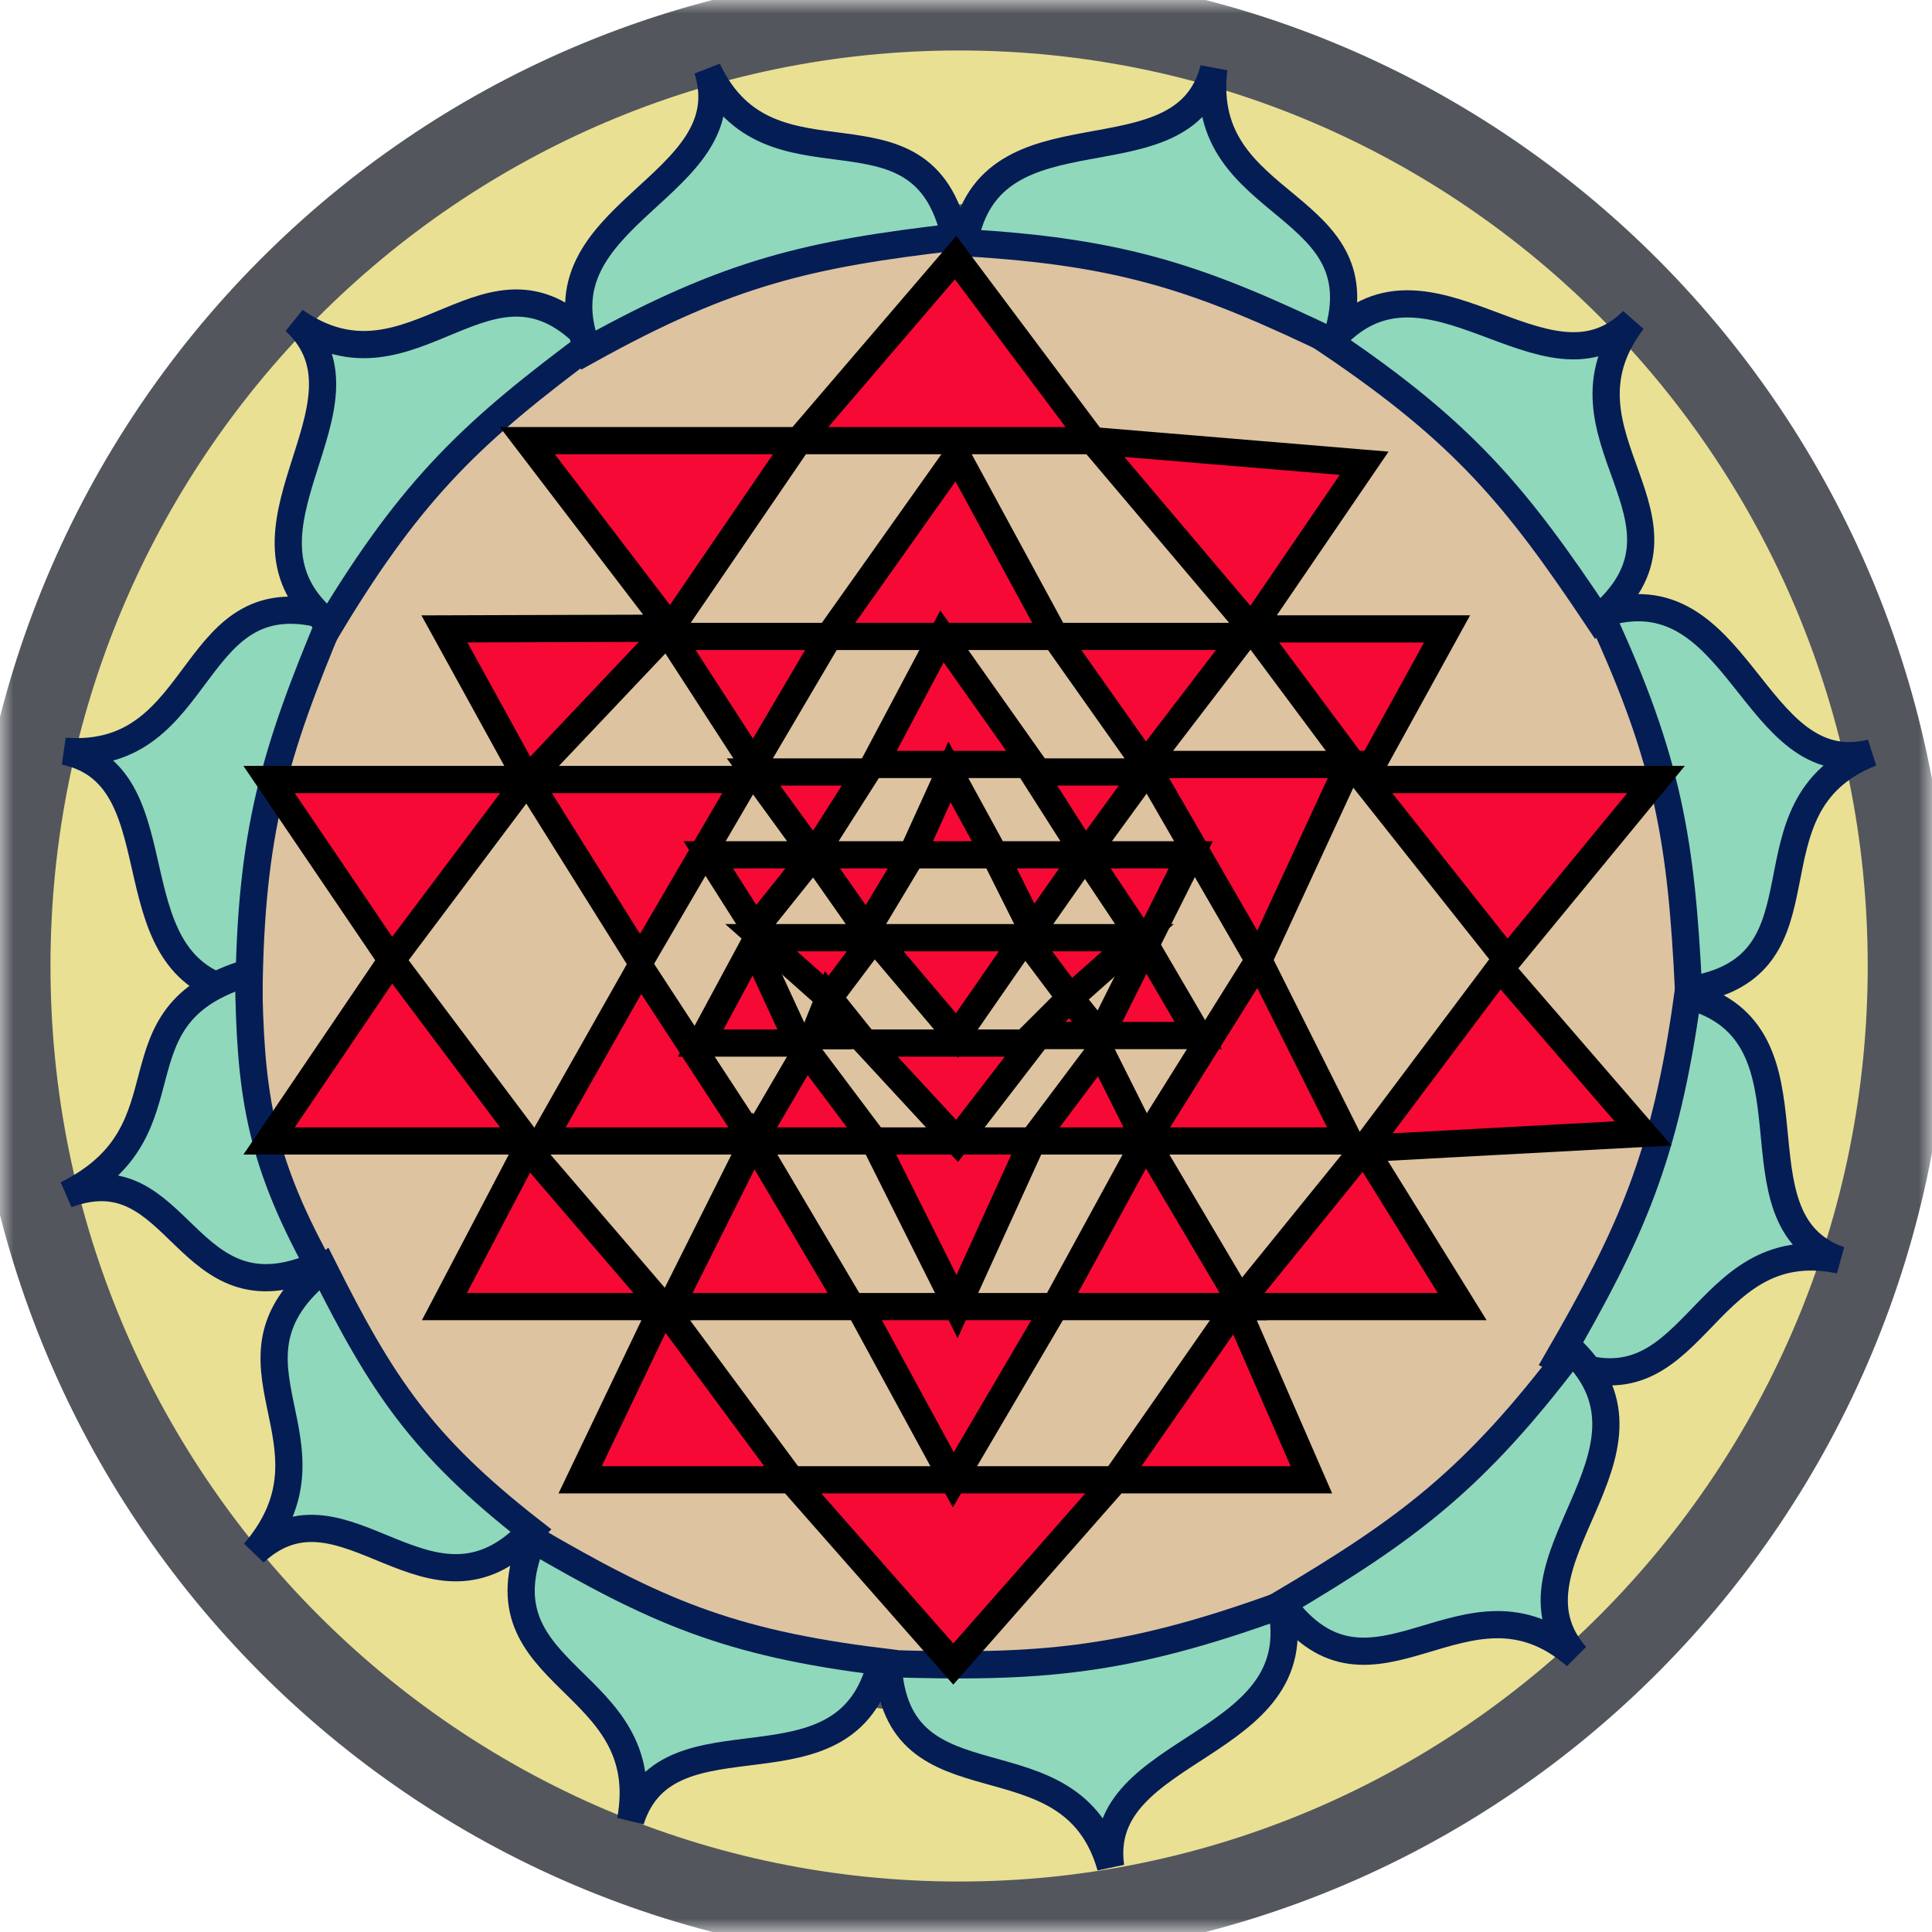 <svg width="71" height="71" viewBox="0 0 71 71" fill="none" xmlns="http://www.w3.org/2000/svg">
<g clip-path="url(#clip0_66_606)">
<mask id="mask0_66_606" style="mask-type:luminance" maskUnits="userSpaceOnUse" x="0" y="0" width="71" height="71">
<path d="M71 0H0V71H71V0Z" fill="white"/>
</mask>
<g mask="url(#mask0_66_606)">
<path d="M70.138 35.5C70.138 54.912 54.514 70.645 35.246 70.645C15.979 70.645 0.355 54.912 0.355 35.5C0.355 16.087 15.979 0.355 35.246 0.355C54.514 0.355 70.138 16.087 70.138 35.5Z" fill="#E9E094" stroke="#53565D" stroke-width="3"/>
<path d="M62.26 35.237C62.26 50.278 50.277 62.467 35.5 62.467C20.723 62.467 8.74 50.278 8.74 35.237C8.74 20.197 20.723 8.007 35.5 8.007C50.277 8.007 62.26 20.197 62.26 35.237Z" fill="#DDC3A0" stroke="#53565D"/>
<path d="M2.377 27.609C6.814 28.549 3.778 35.831 9.149 36.536C9.208 30.554 10.106 27.637 12.184 22.676C6.814 21.031 7.713 28.007 2.377 27.609Z" fill="#8FD8BB" stroke="#051D55"/>
<path d="M10.835 11.798C14.174 14.883 7.871 19.588 12.133 22.951C15.217 17.837 17.468 15.788 21.771 12.588C17.986 8.417 15.222 14.878 10.835 11.798Z" fill="#8FD8BB" stroke="#051D55"/>
<path d="M26.001 2.551C27.371 6.899 19.576 7.823 21.608 12.874C26.814 9.983 29.779 9.334 35.095 8.713C33.876 3.2 28.282 7.42 26.001 2.551Z" fill="#8FD8BB" stroke="#051D55"/>
<path d="M44.607 2.522C43.471 6.938 36.379 3.553 35.433 8.918C41.369 9.252 44.224 10.288 49.055 12.605C50.934 7.283 43.967 7.866 44.607 2.522Z" fill="#8FD8BB" stroke="#051D55"/>
<path d="M60.003 11.784C56.788 15 52.401 8.452 48.87 12.583C53.808 15.914 55.74 18.269 58.723 22.739C63.036 19.124 56.745 16.053 60.003 11.784Z" fill="#8FD8BB" stroke="#051D55"/>
<path d="M68.766 27.667C64.363 28.754 63.961 20.868 58.818 22.575C61.341 27.991 61.789 31.011 62.054 36.389C67.602 35.529 63.786 29.634 68.766 27.667Z" fill="#8FD8BB" stroke="#051D55"/>
<path d="M67.608 46.306C63.327 44.805 67.26 37.972 62.023 36.584C61.206 42.509 59.947 45.287 57.256 49.942C62.375 52.261 62.367 45.227 67.608 46.306Z" fill="#8FD8BB" stroke="#051D55"/>
<path d="M57.913 60.853C54.909 57.437 61.663 53.414 57.77 49.625C54.176 54.39 51.727 56.193 47.117 58.928C50.453 63.471 53.867 57.332 57.913 60.853Z" fill="#8FD8BB" stroke="#051D55"/>
<path d="M40.816 68.602C40.176 64.079 48.263 64.311 47.071 58.993C41.277 61.097 38.149 61.304 32.636 61.136C32.921 66.794 39.34 63.427 40.816 68.602Z" fill="#8FD8BB" stroke="#051D55"/>
<path d="M23.176 66.895C24.555 62.558 31.124 66.362 32.383 61.067C26.72 60.376 24.053 59.17 19.579 56.567C17.429 61.764 24.14 61.602 23.176 66.895Z" fill="#8FD8BB" stroke="#051D55"/>
<path d="M9.347 57.054C12.664 53.983 15.801 60.2 19.522 56.257C15.477 53.103 14.029 50.869 11.898 46.624C7.536 50.08 12.838 52.98 9.347 57.054Z" fill="#8FD8BB" stroke="#051D55"/>
<path d="M2.453 43.896C6.666 42.323 6.757 48.683 11.694 46.49C9.502 42.473 9.188 40.084 9.135 35.746C3.845 37.312 7.245 41.517 2.453 43.896Z" fill="#8FD8BB" stroke="#051D55"/>
<path d="M29.353 16.194L35.118 9.467L40.158 16.194L50.132 17.024L45.993 23.086L46.013 23.112H53.179L50.132 28.647H60.857L55.395 35.288L50.132 28.647L46.013 23.112H45.976L45.993 23.086L40.158 16.194H29.353L24.643 23.086L19.379 28.647H27.414L23.535 35.288L19.379 28.647L14.392 35.288L19.379 41.93H9.889L14.392 35.288L9.889 28.647H19.379L16.332 23.112L24.643 23.086L19.379 16.194H29.353Z" fill="#F60935"/>
<path d="M29.353 16.194L35.118 9.467L40.158 16.194M29.353 16.194H40.158M29.353 16.194L24.643 23.086M29.353 16.194H19.379L24.643 23.086M40.158 16.194L50.132 17.024L45.993 23.086M40.158 16.194L45.993 23.086M24.643 23.086L19.379 28.647M24.643 23.086L16.332 23.112L19.379 28.647M45.993 23.086L45.976 23.112H53.179L50.132 28.647M45.993 23.086L50.132 28.647M50.132 28.647H60.857L55.395 35.288L50.132 28.647ZM19.379 28.647L14.392 35.288M19.379 28.647H9.889L14.392 35.288M19.379 28.647L23.535 35.288L27.414 28.647H19.379ZM14.392 35.288L19.379 41.93H9.889L14.392 35.288Z" stroke="black"/>
<path d="M16.332 48.017L19.38 42.206L24.366 48.017L29.076 54.382H35.033L31.57 48.017H38.773L35.033 54.382H40.989L45.422 48.017L50.132 42.206L55.119 35.565L60.383 41.653L50.132 42.206L53.734 48.017H45.422L48.193 54.382H40.989L35.033 61.152L29.076 54.382H21.319L24.366 48.017H16.332Z" fill="#F60935"/>
<path d="M24.366 48.017L19.38 42.206L16.332 48.017H24.366ZM24.366 48.017L29.076 54.382M24.366 48.017L21.319 54.382H29.076M29.076 54.382L35.033 61.152L40.989 54.382M29.076 54.382H35.033M40.989 54.382L45.422 48.017M40.989 54.382H48.193L45.422 48.017M40.989 54.382H35.033M35.033 54.382L38.773 48.017H31.57L35.033 54.382ZM45.422 48.017L50.132 42.206M45.422 48.017H53.734L50.132 42.206M50.132 42.206L60.383 41.653L55.119 35.565L50.132 42.206Z" stroke="black"/>
<path d="M24.643 48.017L27.691 41.929H19.934L23.535 35.565L27.691 41.929L29.63 38.609L32.124 41.929H37.942L40.435 38.609L42.097 41.929L46.253 35.288L42.097 28.093L38.773 23.389H34.617L37.942 28.093H32.124L34.617 23.389H30.461L27.691 28.093L24.643 23.389H30.461L35.171 16.747L38.773 23.389H45.699L42.097 28.093H49.578L46.253 35.288L49.578 41.929H42.097L45.699 48.017H38.773L42.097 41.929H37.942L35.171 48.017L32.124 41.929H27.691L31.293 48.017H24.643Z" fill="#F60935"/>
<path d="M27.691 41.929L24.643 48.017H31.293L27.691 41.929ZM27.691 41.929H19.934L23.535 35.565L27.691 41.929ZM27.691 41.929H32.124M27.691 41.929L29.63 38.609L32.124 41.929M32.124 41.929H37.942M32.124 41.929L35.171 48.017L37.942 41.929M30.461 23.389L27.691 28.093L24.643 23.389H30.461ZM30.461 23.389L35.171 16.747L38.773 23.389M30.461 23.389H34.617M38.773 23.389H45.699L42.097 28.093M38.773 23.389L42.097 28.093M38.773 23.389H34.617M34.617 23.389L32.124 28.093H37.942L34.617 23.389ZM42.097 28.093L46.253 35.288M42.097 28.093H49.578L46.253 35.288M46.253 35.288L42.097 41.929M46.253 35.288L49.578 41.929H42.097M42.097 41.929L38.773 48.017H45.699L42.097 41.929ZM42.097 41.929L40.435 38.609L37.942 41.929M42.097 41.929H37.942" stroke="black"/>
<path d="M31.847 28.37L29.907 31.414H33.509L34.894 28.37L36.557 31.414H39.881L37.942 28.37H42.097L39.881 31.414H43.76L42.097 34.734L39.881 31.414L37.942 34.181L36.557 31.414H33.509L31.847 34.181L29.907 31.414L27.745 34.114L26.029 31.414H29.907L27.691 28.37H31.847Z" fill="#F60935"/>
<path d="M29.907 31.414L31.847 28.37H27.691L29.907 31.414ZM29.907 31.414H33.509M29.907 31.414L31.847 34.181L33.509 31.414M29.907 31.414L27.745 34.114M29.907 31.414H26.029L27.745 34.114M33.509 31.414H36.557M33.509 31.414L34.894 28.37L36.557 31.414M27.745 34.114L27.691 34.181M39.881 31.414L42.097 28.37H37.942L39.881 31.414ZM39.881 31.414L42.097 34.734L43.76 31.414H39.881ZM39.881 31.414L37.942 34.181L36.557 31.414M39.881 31.414H36.557" stroke="black"/>
<path d="M29.353 38.332H25.752L27.691 34.734L29.353 38.332Z" fill="#F60935"/>
<path d="M37.942 38.332H31.847L35.171 41.929L37.942 38.332Z" fill="#F60935"/>
<path d="M29.353 38.332H25.752L27.691 34.734L29.353 38.332Z" stroke="black"/>
<path d="M37.942 38.332H31.847L35.171 41.929L37.942 38.332Z" stroke="black"/>
<path d="M44.037 38.055H40.435H37.942L39.327 36.672L40.435 38.055L42.097 34.734L44.037 38.055Z" fill="#F60935"/>
<path d="M40.435 38.055H44.037L42.097 34.734L40.435 38.055ZM40.435 38.055L39.327 36.672L37.942 38.055H40.435ZM29.63 38.055H31.293" stroke="black"/>
<path d="M31.569 38.055H29.907L30.461 36.671L27.968 34.458H32.124H37.664H41.82L39.327 36.671L37.664 34.458L35.171 38.055L32.124 34.458L30.461 36.671L31.569 38.055Z" fill="#F60935"/>
<path d="M30.461 36.671L31.569 38.055H29.907L30.461 36.671ZM30.461 36.671L32.124 34.458M30.461 36.671L27.968 34.458H32.124M32.124 34.458H37.664M32.124 34.458L35.171 38.055L37.664 34.458M37.664 34.458H41.82L39.327 36.671L37.664 34.458Z" stroke="black"/>
</g>
</g>
<defs>
<clipPath id="clip0_66_606">
<rect width="71" height="71" fill="white"/>
</clipPath>
</defs>
</svg>
